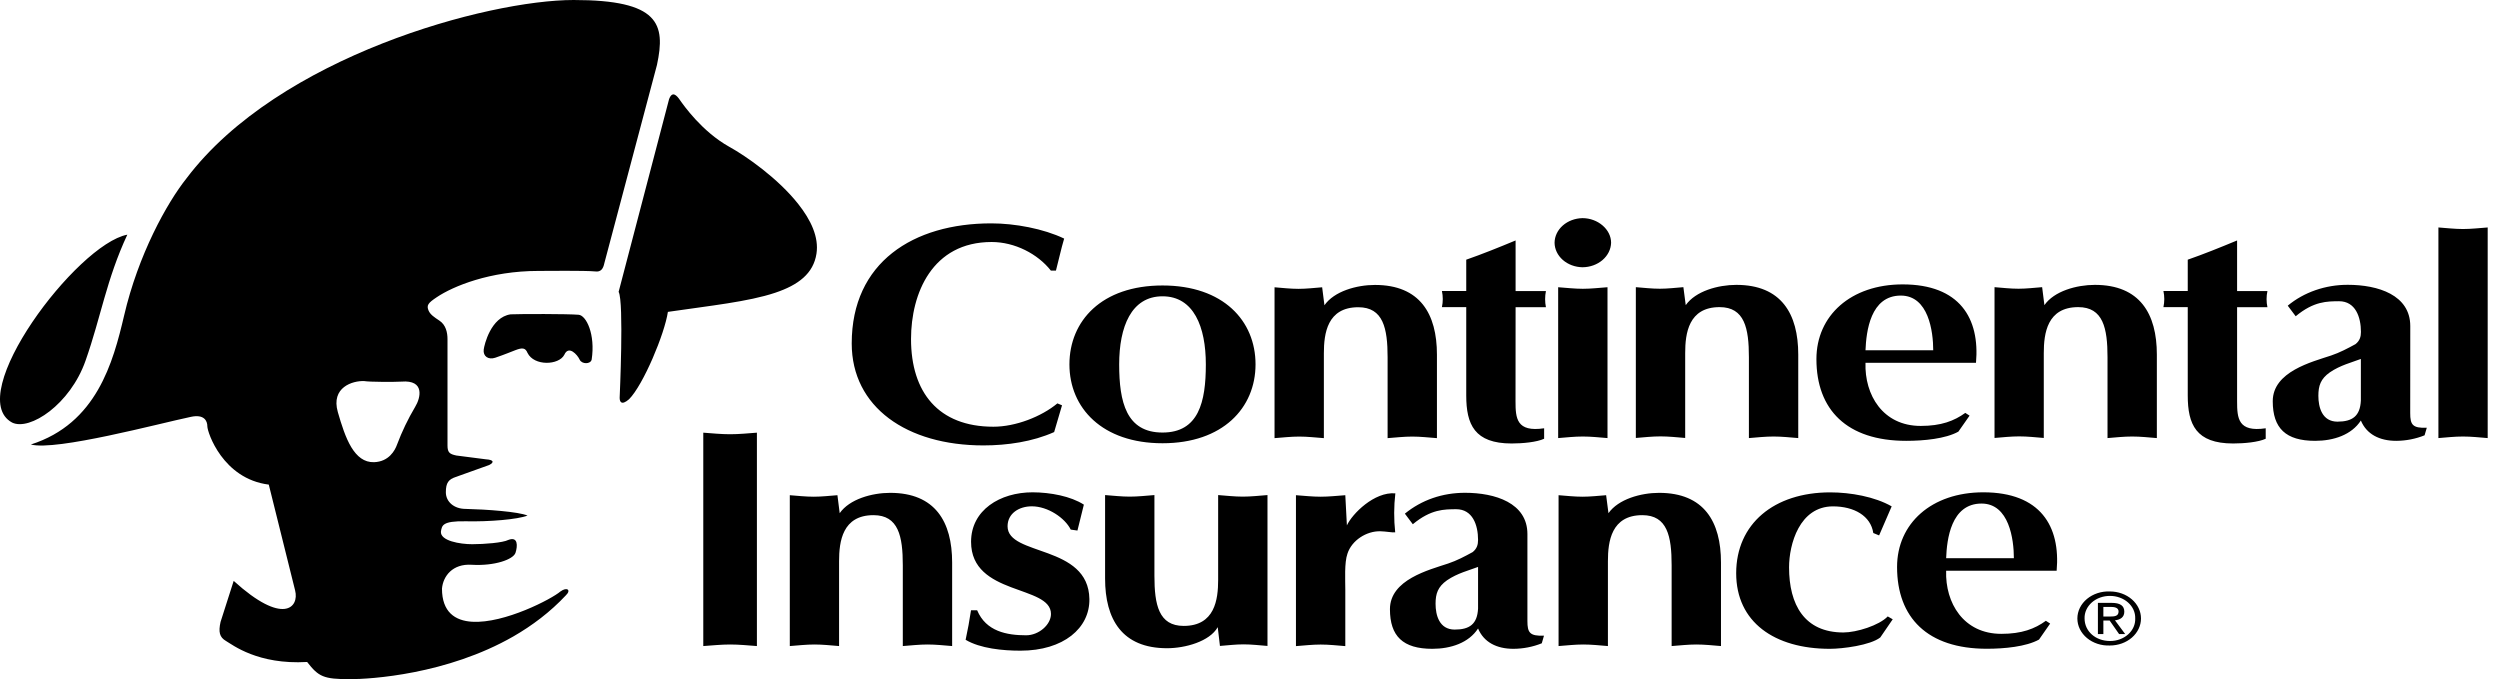 <svg width="173" height="47" viewBox="0 0 173 47" fill="none" xmlns="http://www.w3.org/2000/svg">
<path d="M166.787 28.588C166.787 29.383 166.944 29.641 167.934 29.599L167.781 30.123C167.167 30.372 166.498 30.502 165.82 30.506C164.658 30.506 163.769 30.049 163.372 29.1C162.731 30.09 161.492 30.506 160.206 30.506C158.178 30.506 157.274 29.637 157.274 27.764C157.274 25.717 159.976 25.047 161.311 24.602C161.904 24.403 162.458 24.111 163.004 23.812C163.3 23.575 163.377 23.296 163.377 22.971C163.377 21.939 162.999 20.845 161.861 20.845C161.048 20.854 160.125 20.833 158.862 21.885L158.312 21.153C159.432 20.221 160.923 19.703 162.473 19.709C164.553 19.709 166.791 20.408 166.791 22.564L166.787 28.588ZM163.372 27.723V24.839C162.755 25.077 161.947 25.272 161.225 25.767C160.584 26.217 160.431 26.699 160.431 27.39C160.431 28.185 160.689 29.179 161.755 29.179C162.784 29.175 163.319 28.796 163.372 27.723ZM134.673 39.498C134.601 41.715 135.869 43.862 138.489 43.862C139.905 43.862 140.809 43.517 141.574 42.959L141.87 43.151L141.1 44.258C140.206 44.753 138.7 44.894 137.485 44.894C133.382 44.894 131.277 42.743 131.277 39.236C131.277 36.223 133.659 34.068 137.246 34.068C141.196 34.068 142.593 36.414 142.32 39.493H134.673V39.498ZM134.673 38.628H139.36C139.36 37.326 139.034 34.846 137.122 34.846C135.008 34.846 134.721 37.326 134.673 38.628ZM73.492 28.047L72.947 29.899C71.46 30.565 69.704 30.823 68.05 30.823C62.756 30.823 58.939 28.18 58.939 23.766C58.939 18.149 63.205 15.457 68.595 15.457C70.226 15.457 72.206 15.823 73.64 16.51C73.42 17.242 73.272 17.974 73.071 18.727H72.722C71.809 17.567 70.226 16.747 68.619 16.747C64.511 16.747 63.043 20.3 63.043 23.462C63.043 27.145 64.932 29.529 68.743 29.529C70.278 29.529 72.057 28.838 73.172 27.914L73.492 28.047ZM104.874 27.769C104.874 28.946 104.941 29.92 106.854 29.637V30.361C106.347 30.598 105.371 30.689 104.606 30.689C102.033 30.689 101.464 29.37 101.464 27.369V21.253H99.781C99.86 20.884 99.86 20.506 99.781 20.138H101.464V17.97C102.574 17.583 103.688 17.134 104.879 16.639V20.142H106.978C106.904 20.511 106.904 20.888 106.978 21.257H104.879L104.874 27.769ZM107.825 19.876C108.394 19.917 108.963 19.984 109.532 19.984C110.101 19.984 110.67 19.917 111.239 19.876V30.315C110.67 30.269 110.101 30.207 109.532 30.207C108.963 30.207 108.394 30.269 107.825 30.315V19.876ZM109.508 15.095C110.57 15.095 111.488 15.873 111.488 16.797C111.477 17.248 111.264 17.678 110.894 17.995C110.524 18.312 110.027 18.491 109.508 18.494C108.996 18.486 108.507 18.304 108.146 17.987C107.785 17.67 107.581 17.243 107.576 16.797C107.581 16.35 107.785 15.923 108.146 15.605C108.507 15.288 108.995 15.105 109.508 15.095ZM172.148 30.315C171.578 30.269 171.009 30.207 170.44 30.207C169.871 30.207 169.302 30.269 168.738 30.315V15.74C169.307 15.782 169.876 15.848 170.44 15.848C171.009 15.848 171.578 15.782 172.148 15.74V30.315ZM48.667 29.941C49.284 29.986 49.906 30.049 50.522 30.049C51.139 30.049 51.761 29.986 52.378 29.941V44.707C51.761 44.661 51.139 44.599 50.522 44.599C49.906 44.599 49.284 44.665 48.667 44.707V29.941ZM75.003 34.921L74.559 36.714L74.095 36.648C73.698 35.844 72.516 35.037 71.402 35.037C70.513 35.037 69.724 35.532 69.724 36.419C69.724 38.503 75.324 37.659 75.386 41.453C75.419 43.455 73.607 45.027 70.613 45.027C69.398 45.027 67.83 44.877 66.821 44.274C66.969 43.588 67.093 42.918 67.194 42.231H67.619C68.231 43.696 69.676 43.962 71.01 43.962C71.876 43.962 72.727 43.238 72.727 42.485C72.727 40.463 67.198 41.237 67.198 37.492C67.198 35.295 69.202 34.068 71.455 34.068C72.689 34.072 74.1 34.338 75.003 34.921ZM96.548 36.839C96.39 36.868 95.888 36.768 95.52 36.764C94.563 36.739 93.54 37.392 93.243 38.316C93.023 38.94 93.095 40.126 93.095 40.812V44.711C92.526 44.665 91.957 44.603 91.388 44.603C90.819 44.603 90.25 44.669 89.68 44.711V34.268C90.25 34.309 90.819 34.372 91.388 34.372C91.957 34.372 92.526 34.309 93.095 34.268L93.205 36.356C93.573 35.557 95.099 34.018 96.558 34.139C96.454 35.036 96.451 35.941 96.548 36.839ZM130.034 37.051L129.632 36.885C129.455 35.699 128.303 35.041 126.844 35.041C124.52 35.041 123.803 37.667 123.803 39.261C123.803 41.844 124.864 43.767 127.562 43.767C128.475 43.767 130.034 43.28 130.632 42.656L130.976 42.855L130.115 44.112C129.422 44.653 127.514 44.898 126.624 44.898C122.789 44.898 120.144 43.047 120.144 39.668C120.144 36.248 122.765 34.072 126.648 34.072C128.059 34.072 129.738 34.372 130.904 35.041L130.034 37.051ZM80.761 44.857C77.643 44.857 76.472 42.855 76.472 40.034V34.259C77.041 34.301 77.61 34.367 78.179 34.367C78.748 34.367 79.317 34.301 79.886 34.259V39.847C79.886 41.848 80.183 43.313 81.914 43.313C84.066 43.313 84.296 41.491 84.296 40.13V34.259C84.865 34.301 85.434 34.367 86.003 34.367C86.572 34.367 87.141 34.301 87.71 34.259V44.699C87.165 44.657 86.62 44.59 86.051 44.59C85.505 44.59 84.96 44.657 84.42 44.699L84.267 43.4C83.707 44.391 82.014 44.857 80.761 44.857ZM61.598 34.105C64.716 34.105 65.888 36.107 65.888 38.928V44.707C65.319 44.661 64.75 44.599 64.181 44.599C63.612 44.599 63.043 44.665 62.474 44.707V39.115C62.474 37.114 62.177 35.649 60.446 35.649C58.294 35.649 58.064 37.475 58.064 38.832V44.707C57.495 44.661 56.926 44.599 56.362 44.599C55.793 44.599 55.224 44.665 54.654 44.707V34.268C55.2 34.309 55.745 34.372 56.314 34.372C56.859 34.372 57.404 34.309 57.95 34.268L58.107 35.512C58.782 34.542 60.336 34.105 61.598 34.105ZM129.092 25.106C129.02 27.323 130.288 29.474 132.913 29.474C134.329 29.474 135.228 29.129 135.998 28.572L136.294 28.763L135.519 29.87C134.63 30.365 133.119 30.506 131.909 30.506C127.801 30.506 125.696 28.355 125.696 24.848C125.696 21.835 128.078 19.68 131.665 19.68C135.615 19.68 137.012 22.027 136.739 25.106H129.092ZM129.092 24.24H133.779C133.779 22.934 133.453 20.454 131.536 20.454C129.431 20.454 129.145 22.934 129.092 24.24ZM154.807 27.769C154.807 28.946 154.874 29.92 156.787 29.637V30.361C156.28 30.598 155.304 30.689 154.534 30.689C151.961 30.689 151.392 29.37 151.392 27.369V21.253H149.709C149.788 20.884 149.788 20.506 149.709 20.138H151.392V17.97C152.502 17.583 153.616 17.134 154.807 16.639V20.142H156.906C156.827 20.511 156.827 20.889 156.906 21.257H154.807V27.769ZM105.697 42.976C105.697 43.771 105.854 44.029 106.844 43.987L106.691 44.516C106.077 44.764 105.408 44.894 104.731 44.898C103.568 44.898 102.679 44.441 102.282 43.492C101.641 44.482 100.403 44.898 99.116 44.898C97.088 44.898 96.184 44.029 96.184 42.156C96.184 40.109 98.886 39.439 100.216 38.994C100.814 38.794 101.364 38.503 101.909 38.204C102.205 37.967 102.282 37.688 102.282 37.363C102.282 36.327 101.904 35.237 100.766 35.237C99.953 35.245 99.03 35.225 97.767 36.277L97.217 35.545C98.38 34.596 99.819 34.101 101.378 34.101C103.458 34.101 105.697 34.8 105.697 36.955V42.976ZM102.282 42.111V39.231C101.665 39.468 100.852 39.664 100.135 40.155C99.494 40.608 99.341 41.091 99.341 41.778C99.341 42.572 99.599 43.567 100.666 43.567C101.694 43.567 102.229 43.188 102.282 42.111ZM80.446 19.755C84.659 19.755 86.883 22.202 86.883 25.214C86.883 28.23 84.616 30.673 80.446 30.673C76.271 30.673 74.004 28.23 74.004 25.214C74.009 22.202 76.232 19.755 80.446 19.755ZM80.446 20.504C78.284 20.504 77.447 22.613 77.447 25.218C77.447 27.823 77.94 29.932 80.446 29.932C82.947 29.932 83.444 27.823 83.444 25.218C83.444 22.613 82.607 20.504 80.446 20.504ZM41.819 18.22C41.742 18.582 41.594 18.844 41.173 18.782C40.451 18.715 37.835 18.748 37.266 18.748C33.904 18.748 31.355 19.809 30.231 20.562C29.619 20.97 29.499 21.124 29.662 21.503C29.781 21.773 30.059 21.956 30.398 22.181C30.853 22.476 30.967 23.005 30.967 23.466V30.827C30.967 31.322 31.12 31.422 31.575 31.521L33.622 31.784C34.152 31.817 34.229 31.983 33.851 32.179L31.537 33.007C31.044 33.173 30.853 33.402 30.853 34.064C30.853 34.725 31.422 35.216 32.22 35.216C33.66 35.249 35.903 35.412 36.505 35.678C35.826 35.944 33.851 36.111 32.22 36.073C30.59 36.044 30.59 36.373 30.513 36.768C30.436 37.43 31.843 37.659 32.675 37.659C33.512 37.659 34.798 37.559 35.176 37.363C35.86 37.101 35.822 37.792 35.673 38.254C35.52 38.715 34.229 39.177 32.636 39.082C31.317 38.998 30.661 39.872 30.585 40.729C30.585 42.352 31.484 42.955 32.679 43.026C34.913 43.155 38.194 41.441 38.782 40.929C39.236 40.596 39.542 40.829 39.164 41.191C38.074 42.356 36.826 43.292 35.525 44.041C30.924 46.679 25.635 46.999 24.215 46.999C22.393 46.999 22.048 46.833 21.254 45.809C17.84 46.009 16.094 44.62 15.64 44.357C15.185 44.095 15.109 43.729 15.262 43.038L16.171 40.197C19.585 43.3 20.724 42.044 20.422 40.858L18.6 33.535C15.41 33.136 14.349 29.903 14.349 29.508C14.349 29.113 14.119 28.651 13.21 28.846C11.011 29.308 3.875 31.222 2.134 30.76C6.687 29.308 7.825 25.081 8.586 21.848C9.566 17.625 11.541 14.059 12.904 12.345C19.279 3.894 33.775 0 39.695 0C45.616 0 46.07 1.648 45.463 4.489L41.819 18.22ZM25.2 26.371C24.406 26.337 22.885 26.799 23.378 28.517C23.631 29.395 23.913 30.294 24.315 30.956C24.703 31.588 25.195 32.004 25.884 31.983C26.907 31.95 27.333 31.172 27.476 30.764C27.813 29.867 28.232 28.994 28.729 28.155C29.112 27.531 29.413 26.275 27.782 26.408C27.29 26.437 25.582 26.437 25.2 26.371ZM42.809 20.196L46.3 6.861C46.524 6.266 46.831 6.599 47.055 6.928C47.285 7.256 48.571 9.104 50.47 10.161C51.642 10.809 53.837 12.341 55.238 14.117C56.113 15.22 56.677 16.414 56.5 17.554C56.29 18.927 55.247 19.722 53.641 20.259C51.775 20.883 49.155 21.153 46.218 21.582C45.993 23.104 44.516 26.637 43.531 27.627C42.995 28.089 42.88 27.794 42.88 27.527C42.88 27.527 43.186 20.862 42.809 20.196ZM8.811 16.239C7.366 19.339 6.989 21.919 5.922 24.952C4.86 27.989 2.053 29.837 0.838 29.241C-2.576 27.394 5.315 16.901 8.811 16.239ZM35.334 21.752C36.051 21.719 39.279 21.719 40.035 21.781C40.566 21.815 41.211 23.134 40.943 24.885C40.867 25.214 40.26 25.214 40.111 24.885C39.958 24.552 39.351 23.862 39.05 24.552C38.672 25.28 36.964 25.347 36.505 24.423C36.357 24.061 36.147 24.049 35.673 24.228C35.405 24.328 34.951 24.523 34.267 24.756C33.794 24.914 33.416 24.656 33.473 24.19C33.512 23.862 33.966 21.948 35.334 21.752ZM114.807 34.105C117.925 34.105 119.092 36.107 119.092 38.928V44.707C118.523 44.661 117.954 44.599 117.385 44.599C116.816 44.599 116.246 44.665 115.677 44.707V39.115C115.677 37.114 115.381 35.649 113.65 35.649C111.498 35.649 111.268 37.475 111.268 38.832V44.707C110.699 44.661 110.13 44.599 109.561 44.599C108.992 44.599 108.423 44.665 107.853 44.707V34.268C108.399 34.309 108.944 34.372 109.513 34.372C110.058 34.372 110.603 34.309 111.144 34.268L111.306 35.512C111.99 34.542 113.544 34.105 114.807 34.105ZM95.147 19.718C98.265 19.718 99.436 21.719 99.436 24.54V30.319C98.867 30.277 98.298 30.211 97.729 30.211C97.16 30.211 96.591 30.277 96.022 30.319V24.727C96.022 22.726 95.725 21.261 93.994 21.261C91.842 21.261 91.612 23.084 91.612 24.444V30.319C91.043 30.277 90.474 30.211 89.905 30.211C89.336 30.211 88.767 30.277 88.198 30.319V19.88C88.743 19.922 89.288 19.988 89.857 19.988C90.403 19.988 90.948 19.922 91.493 19.88L91.651 21.124C92.325 20.154 93.879 19.718 95.147 19.718ZM120.154 19.713C123.267 19.713 124.439 21.715 124.439 24.536V30.315C123.87 30.269 123.3 30.207 122.731 30.207C122.162 30.207 121.593 30.269 121.024 30.315V24.719C121.024 22.718 120.728 21.253 118.996 21.253C116.844 21.253 116.615 23.075 116.615 24.432V30.307C116.046 30.261 115.477 30.198 114.907 30.198C114.338 30.198 113.769 30.261 113.2 30.307V19.872C113.745 19.913 114.29 19.98 114.86 19.98C115.4 19.98 115.95 19.913 116.49 19.872L116.653 21.116C117.332 20.146 118.886 19.713 120.154 19.713ZM144.965 19.713C148.083 19.713 149.254 21.715 149.254 24.536V30.315C148.685 30.269 148.116 30.207 147.547 30.207C146.978 30.207 146.409 30.269 145.84 30.315V24.719C145.84 22.718 145.543 21.253 143.812 21.253C141.66 21.253 141.43 23.075 141.43 24.432V30.307C140.861 30.261 140.292 30.198 139.728 30.198C139.159 30.198 138.59 30.261 138.021 30.307V19.872C138.566 19.913 139.111 19.98 139.68 19.98C140.225 19.98 140.77 19.913 141.316 19.872L141.473 21.116C142.143 20.146 143.697 19.713 144.965 19.713ZM146.007 44.669C145.716 44.681 145.426 44.642 145.153 44.553C144.88 44.465 144.631 44.329 144.42 44.154C144.21 43.979 144.042 43.769 143.927 43.536C143.813 43.303 143.754 43.053 143.754 42.799C143.754 42.546 143.813 42.295 143.927 42.062C144.042 41.829 144.21 41.619 144.42 41.444C144.631 41.27 144.88 41.134 145.153 41.045C145.426 40.956 145.716 40.917 146.007 40.929C146.577 40.929 147.124 41.126 147.527 41.477C147.93 41.827 148.157 42.303 148.157 42.799C148.157 43.295 147.93 43.771 147.527 44.122C147.124 44.472 146.577 44.669 146.007 44.669ZM144.252 42.793C144.252 43.696 145.022 44.357 146.012 44.357C146.246 44.359 146.478 44.319 146.694 44.24C146.91 44.161 147.105 44.045 147.268 43.899C147.431 43.753 147.559 43.58 147.643 43.389C147.727 43.199 147.766 42.996 147.757 42.793C147.764 42.59 147.723 42.388 147.639 42.2C147.554 42.011 147.426 41.839 147.263 41.694C147.1 41.548 146.906 41.433 146.691 41.355C146.476 41.276 146.245 41.236 146.012 41.237C145.778 41.235 145.546 41.274 145.329 41.352C145.113 41.43 144.917 41.545 144.753 41.69C144.589 41.836 144.46 42.008 144.374 42.197C144.288 42.387 144.246 42.589 144.252 42.793ZM145.553 42.943V43.879H145.175V41.719H146.122C146.71 41.719 147.002 41.907 147.002 42.331C147.002 42.718 146.72 42.885 146.356 42.926L147.064 43.879H146.643L145.988 42.943H145.553ZM145.553 42.664H146.002C146.323 42.664 146.605 42.643 146.605 42.314C146.605 42.048 146.323 41.998 146.065 41.998H145.553V42.664Z" fill="black"/>
</svg>
